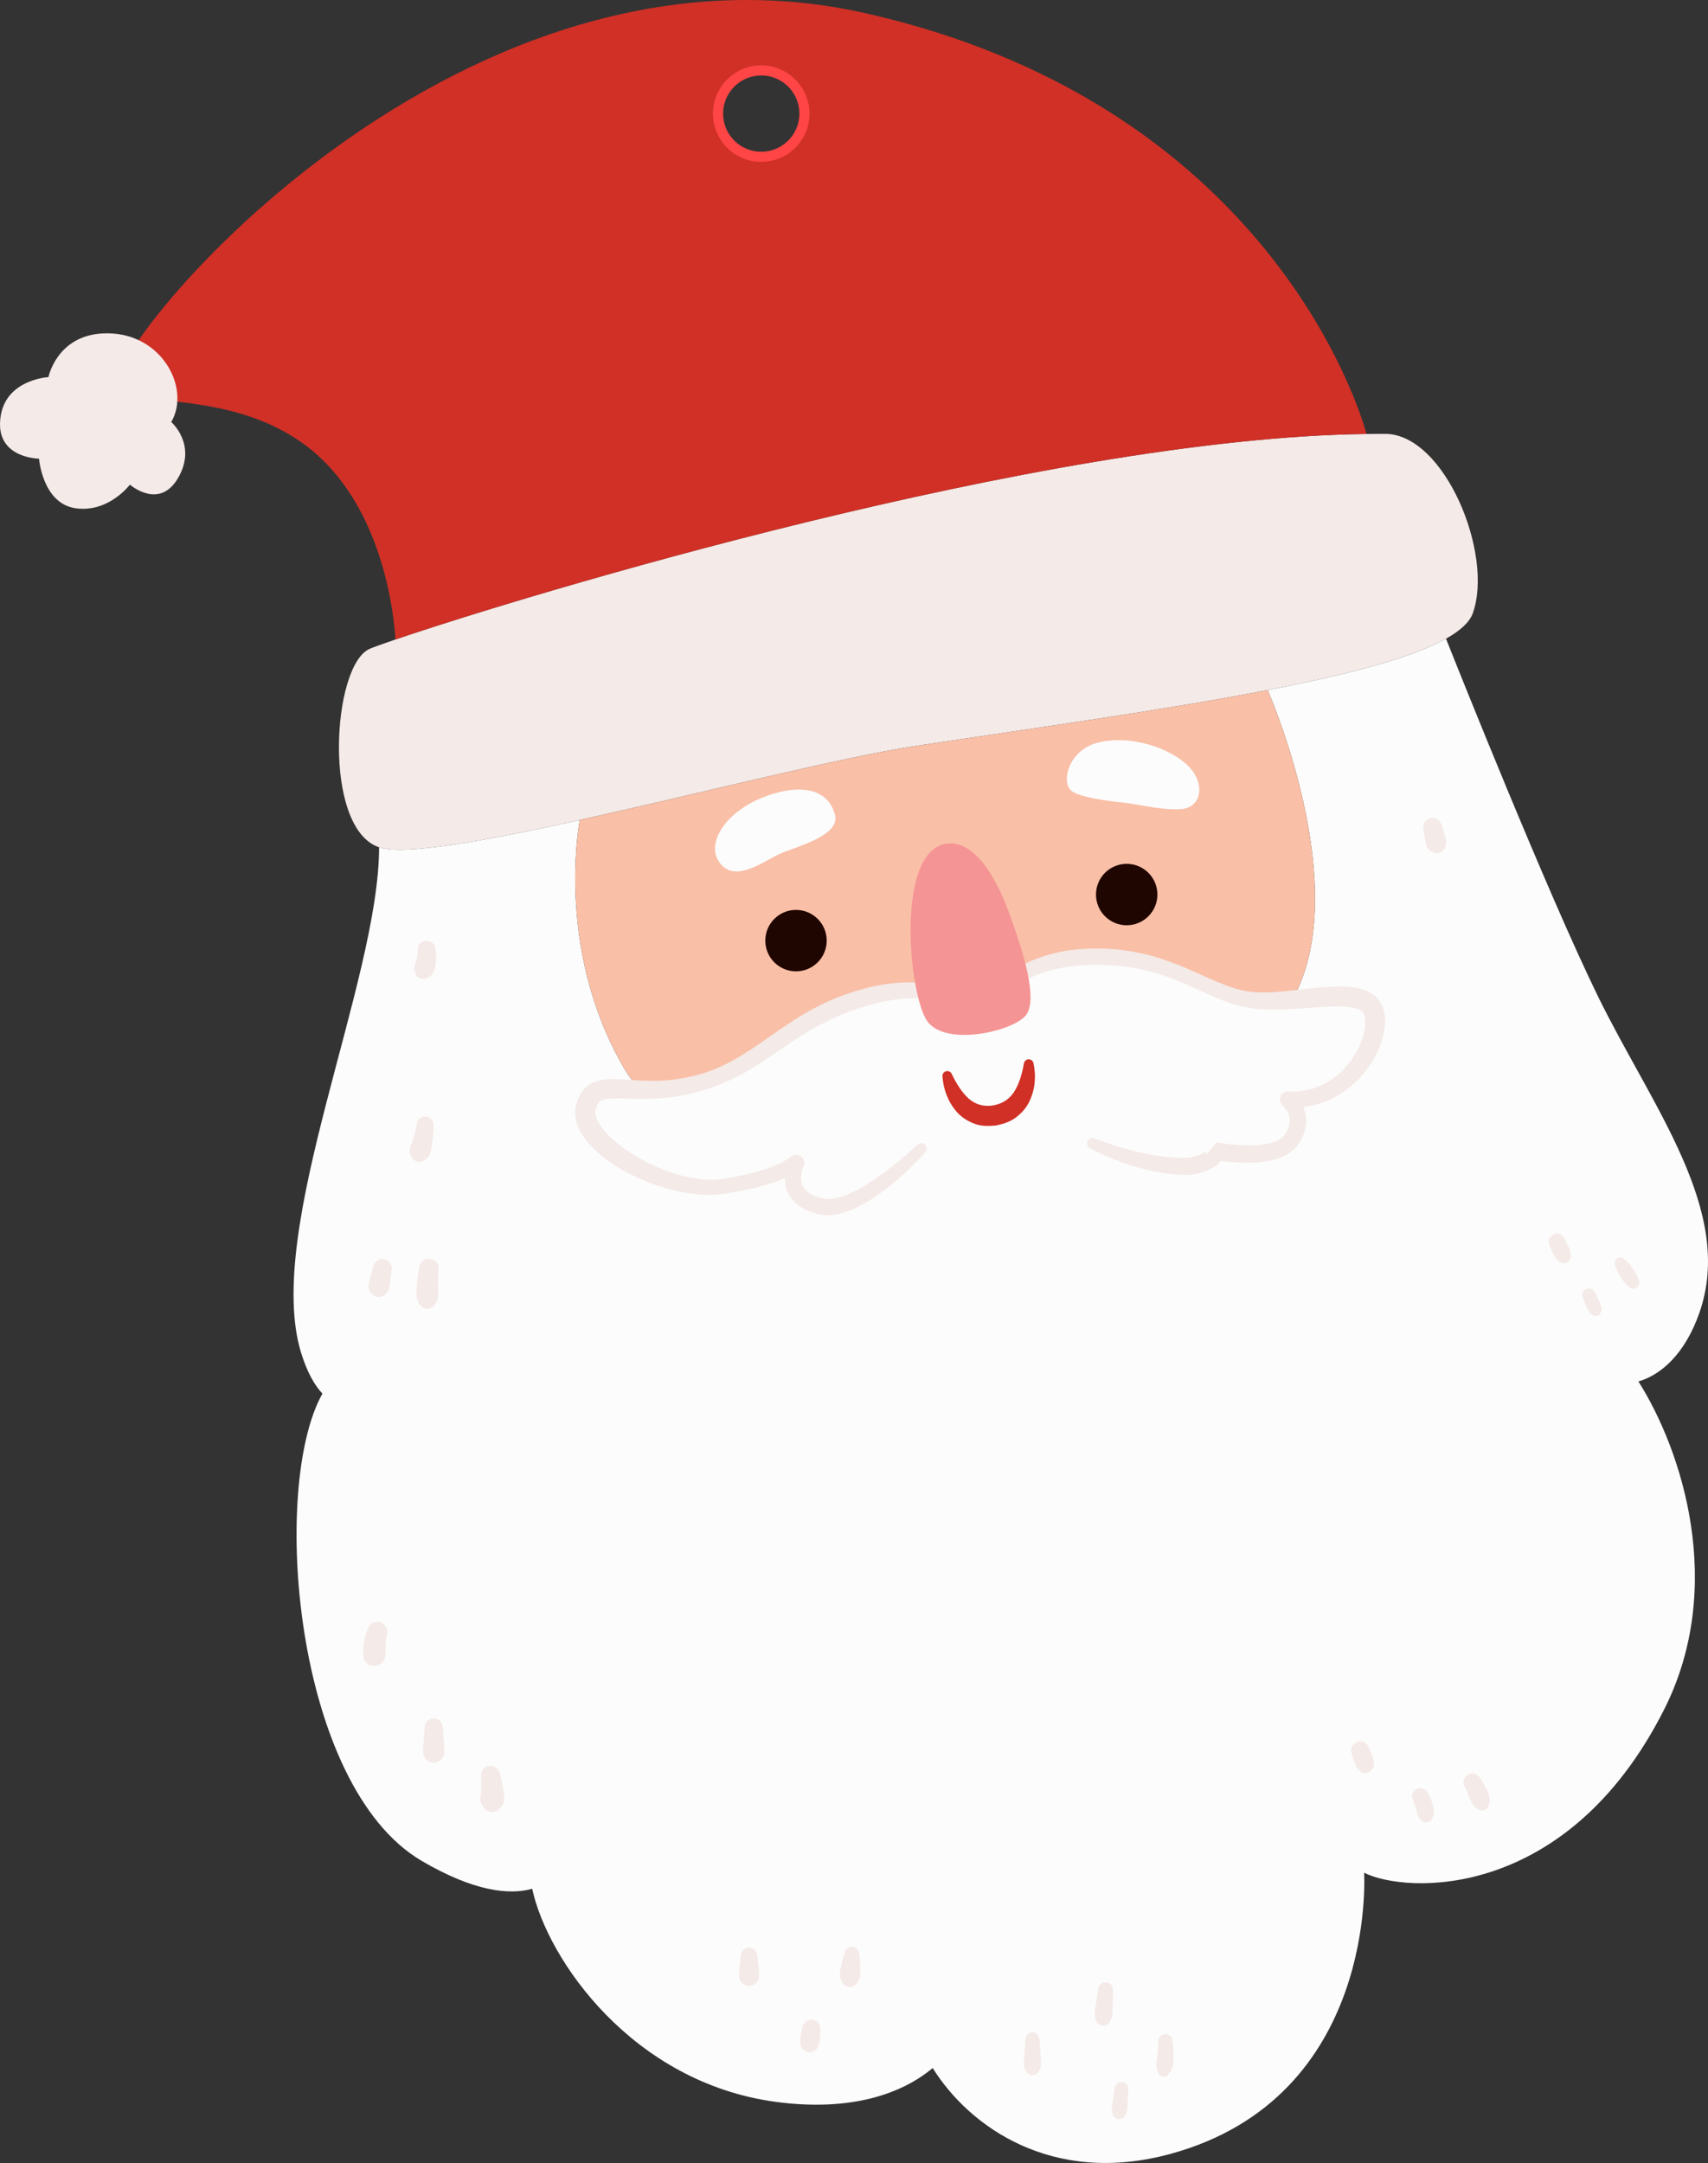 <svg id="_Слой_2" xmlns="http://www.w3.org/2000/svg" width="853.08" height="1080" viewBox="0 0 853.08 1080"><rect x="0" y="0" width="853.08" height="1080" fill="#333333" stroke="none"/><g id="New_year02_534747512"><g id="New_year02_534747512-2"><path d="M197.49 319.31c-6.68 2.28-11.09 3.9-12.86 4.66-18.89 8.25-23.59 89.67 4.71 99.08 12.51 4.2 52.96-3.19 100.2-13.57v-.05c59.8-13.21 130.48-31.34 168.8-37.11 59.89-9.01 123.53-17.82 174.82-27.75 39.55-7.65 71.69-15.95 89.06-25.67 7.14-4 11.75-8.2 13.37-12.66 10.58-29.47-13.97-89.46-43.7-89.61-3.09.0-6.22.0-9.41.05-162.12 1.98-422.61 81.36-484.99 102.63z" fill="#f4eae7"/><path d="M150.41 675.54c-18.89-61.36 38.93-185.25 38.93-252.49 12.51 4.2 52.96-3.19 100.2-13.57-1.16 6.28-11.04 67.49 22.48 124.45 27.64 46.93 111.48-1.72 176.39-12.35 64.91-10.63 130.37 31.24 158.67-25.37 27.04-54.12-10.53-143.79-13.92-151.64 39.55-7.65 71.69-15.95 89.06-25.67 6.48 16.35 50.78 127.18 75.85 178.47 27.13 55.44 68.45 107.39 50.73 158.07-7.29 20.81-19.29 31.09-30.48 34.33 21.67 34.18 43.99 102.22 12.81 163.89-48.35 95.54-128.6 92.04-149.81 81.41.0.0 7.04 112.04-96.75 140.39-58.94 16.05-100.35-13.46-118.73-42.88-15.24 12.81-40.81 21.92-78.27 16.91-71.59-9.57-114.12-70.93-121.76-106.42-11.5 3.29-29.42 1.21-55.19-13.92-64.05-37.62-75.54-187.33-49.57-233.3-4-4.25-7.69-10.78-10.63-20.3z" fill="#fcfcfc"/><path d="M289.54 409.48c-1.16 6.28-11.04 67.49 22.48 124.45 27.64 46.93 111.48-1.72 176.39-12.35 64.91-10.63 130.37 31.24 158.67-25.37 27.04-54.12-10.53-143.79-13.92-151.64-51.29 9.92-114.93 18.73-174.82 27.75-38.33 5.77-109.01 23.9-168.8 37.11v.05z" fill="#f9bfa7"/><path d="M547.4 446.66c0-8.47 6.86-15.34 15.34-15.34s15.34 6.87 15.34 15.34-6.87 15.33-15.34 15.33-15.34-6.86-15.34-15.33z" fill="#200600"/><path d="M382.24 469.66c0-8.47 6.86-15.34 15.33-15.34s15.34 6.87 15.34 15.34-6.87 15.34-15.34 15.34-15.33-6.87-15.33-15.34z" fill="#200600"/><path d="M535.55 395.19c-5.94-3.84-2.21-20.43 12.42-24.29 16.64-4.4 36.71 2.76 45.54 11.59 8.83 8.83 6.63 20.98-3.87 21.53-10.49.55-20.84-2.48-28.84-3.31-8-.83-20.56-2.48-25.26-5.52z" fill="#fcfcfc"/><path d="M417.04 406.84c2.75 10.29-18.58 15.63-26.84 19.17-8.26 3.54-22.12 14.75-30.08 5.6-7.97-9.14.76-23.85 16.96-31.71 14.6-7.08 35.39-10.18 39.96 6.93z" fill="#fcfcfc"/><path d="M491.66 529.09c40.26 49.11 94.67 55.74 105.73 52.64 11.07-3.1 9.3-7.08 9.3-7.08.0.0 30.53 6.19 38.49-5.75 7.96-11.95-1.77-19.91-1.77-19.91 34.51 1.77 50.88-38.49 40.26-47.78-10.62-9.29-44.24 2.66-65.03-3.1-20.8-5.75-38.49-22.12-76.54-20.35-38.05 1.77-51.76 26.54-51.76 26.54.0.0-20.35-17.25-58.84-6.19-38.49 11.06-50.43 34.06-83.17 42.91-32.74 8.85-51.32-5.75-55.74 11.95s40.26 43.8 69.01 39.37c28.76-4.42 36.28-11.94 36.28-11.94.0.0-8.85 17.69 12.83 22.12 21.68 4.43 70.34-44.68 80.96-73.44" fill="#fcfcfc"/><path d="M511.37 531.19c-.9 5.16-2.49 10.42-5 14.21-2.6 3.77-6.05 5.81-10.49 6.56-4.44.66-8.23-.29-11.78-3.18-3.44-2.97-6.39-7.63-8.65-12.36l-.12-.25c-.58-1.21-2.03-1.72-3.24-1.14-.92.44-1.44 1.4-1.37 2.37.46 6.33 2.55 12.39 7.07 17.7 2.28 2.62 5.42 4.71 8.9 5.98 3.54 1.37 7.26 1.19 10.74.9 3.41-.73 6.95-1.73 9.94-3.99 2.93-2.2 5.4-5.03 6.85-8.18 2.92-6.32 3.3-12.75 1.97-18.97-.28-1.31-1.56-2.15-2.88-1.87-.99.21-1.72 1.01-1.88 1.95l-.05.29z" fill="#d03026"/><path d="M58.47 194.2c7.04 9.42 56.71.0 94.32 28.3 38.58 29.01 44 84.86 44.71 96.81 62.38-21.27 322.87-100.65 484.99-102.63v-.05S641.16 53.81 432.37 6.62C223.57-40.57 47.48 179.42 58.47 194.2zM358.63 57.06c-.18-11.92 9.33-21.73 21.25-21.91 11.92-.19 21.73 9.33 21.91 21.25.18 11.92-9.33 21.73-21.25 21.91-11.92.18-21.73-9.33-21.91-21.25z" fill="#d03026"/><path d="M363.43 74.04c-4.63-4.48-7.23-10.5-7.33-16.94-.2-13.3 10.44-24.28 23.74-24.48 13.05-.26 24.27 10.44 24.48 23.74.2 13.29-10.44 24.28-23.74 24.48-.13.0-.25.0-.38.0-6.3.0-12.24-2.41-16.78-6.8zm16.49-36.36c-10.5.16-18.92 8.84-18.75 19.34.08 5.09 2.13 9.84 5.78 13.38 3.66 3.54 8.48 5.43 13.56 5.37 10.5-.16 18.92-8.84 18.75-19.34-.16-10.41-8.68-18.76-19.04-18.76-.1.0-.2.0-.3.0z" fill="#ff4545"/><path d="M24.19 188.3s4.13-20.64 27.13-21.82c29.01-1.49 44.24 27.13 34.21 44.24.0.0 12.98 11.21 3.54 27.72-9.44 16.52-24.18 3.54-24.18 3.54.0.0-10.62 14.16-27.13 11.8-16.52-2.36-18.28-24.77-18.28-24.77.0.0-19.94-.11-19.47-17.7.59-21.83 24.18-23.01 24.18-23.01z" fill="#f4eae7"/><path d="M492.07 502.26c-12.32-9.78-27.91-12.58-42.74-11.6-7.46.45-14.79 1.96-21.82 4.16-7.04 2.12-13.93 4.92-20.42 8.39-13.09 6.84-24.33 16.11-36.03 23.34-5.88 3.59-11.94 6.74-18.38 8.87-6.45 2.1-13.13 3.48-19.89 3.97-6.79.53-13.52.14-20.7-.36-3.6-.18-7.3-.56-11.82.22-1.1.17-2.35.66-3.5 1.02-1.18.56-2.41 1.26-3.49 2.06-2.16 1.82-3.61 4.1-4.51 6.28-.38 1.08-.76 2.13-1.09 3.25-.26 1.3-.47 2.62-.42 3.91.03 2.58.65 4.98 1.54 7.04 1.79 4.18 4.43 7.35 7.17 10.17 5.54 5.6 11.9 9.74 18.54 13.14 6.65 3.39 13.61 6.05 20.83 7.87 7.19 1.86 14.68 2.98 22.36 2.47 3.95-.23 7.48-.94 11.04-1.58 3.57-.68 7.13-1.47 10.67-2.42 3.55-.93 7.09-1.99 10.59-3.37 1.75-.71 3.49-1.44 5.22-2.34 1.82-1 3.26-1.67 5.43-3.56l-6.31-4.55c-1.95 4.32-2.79 8.61-1.89 13.53.93 4.91 4.72 9.1 8.67 11.18.98.65 2 .98 3.01 1.41 1.01.45 2.03.8 3.04 1.02 1.04.25 1.98.57 3.11.76 1.17.11 2.42.38 3.53.26 4.6-.14 8.59-1.5 12.29-3.08 7.37-3.26 13.67-7.77 19.6-12.6 5.92-4.84 11.32-10.21 16.44-15.78 1.01-1.1.93-2.81-.16-3.82-1.04-.96-2.66-.92-3.68.02-5.38 5.03-11.05 9.72-16.86 14.11-5.87 4.25-11.99 8.26-18.36 10.9-3.16 1.27-6.44 2.17-9.32 2.16-.75.08-1.35-.14-2.03-.16-.71-.11-1.55-.4-2.32-.58-.82-.17-1.56-.44-2.26-.76-.7-.3-1.48-.53-2.04-.95-2.57-1.44-4.17-3.35-4.73-5.83-.6-2.41-.06-5.82 1.02-8.28v-.03c.9-2.01-.02-4.35-2.03-5.23-1.49-.65-3.16-.32-4.29.71-.5.46-2.18 1.58-3.49 2.25-1.4.78-2.93 1.45-4.46 2.11-3.1 1.29-6.36 2.35-9.67 3.29-3.31.93-6.71 1.65-10.12 2.31-3.43.62-6.9 1.3-10.06 1.46-13.18.43-26.72-4.31-38.4-10.97-5.83-3.38-11.35-7.39-15.75-11.97-2.17-2.28-4.02-4.81-4.98-7.21-.55-1.19-.79-2.31-.81-3.29-.06-.5.06-.93.1-1.38l.59-1.81c1.01-2.23 1.63-2.9 4.21-3.49 2.49-.57 5.97-.5 9.45-.4 7.01.25 14.55.39 21.92-.48 14.82-1.53 29.23-6.8 41.74-14.46 12.53-7.63 23.48-16.51 35.78-22.63 6.12-3.11 12.4-5.86 18.98-7.83 6.54-2 13.15-3.72 19.9-4.31 6.72-.64 13.5-.51 20.12.63 6.48 1.24 13.26 3.43 18.45 6.92l.33.22c1.23.83 2.9.5 3.73-.73.78-1.17.52-2.74-.56-3.6z" fill="#f4eae7"/><path d="M544.39 573.33c10.01 5.2 20.7 9.21 31.92 11.53 5.65 1.1 11.3 1.9 17.47 1.68 1.5-.05 3.25-.26 5-.71 1.46-.42 2.93-.89 4.44-1.54 1.5-.63 3.06-1.42 4.68-2.75.8-.71 1.64-1.51 2.35-2.85.35-.64.65-1.44.8-2.32.06-.48.11-.93.08-1.47-.07-.59-.02-.88-.46-2.02l-4.87 6.06c5.52 1.03 10.81 1.62 16.36 1.66 5.5.04 11.17-.37 16.95-2.42 1.43-.41 2.88-1.32 4.29-2.02 1.35-1.05 2.8-1.89 3.9-3.37 1.29-1.39 1.97-2.72 2.73-4.06.68-1.43 1.32-2.89 1.71-4.51.81-3.18.85-6.8-.27-10-1.15-3.28-2.73-5.86-5.52-8.36l-2.77 7.18c6.38.27 12.91-.7 18.94-3.07 6.01-2.4 11.43-6.13 15.95-10.67 4.53-4.54 8.19-9.91 10.7-15.92 1.26-3.01 2.23-6.18 2.73-9.58.5-3.39.48-7.12-.96-11.1-.76-1.96-2.18-4.1-3.99-5.54-.87-.62-1.76-1.22-2.66-1.78-.89-.46-1.78-.76-2.69-1.13-3.58-1.26-6.92-1.59-10.11-1.67-6.36-.12-12.29.5-18.14 1.12-11.53 1.24-23.16 3.07-33.41.59-10.66-2.78-20.97-8.66-32.18-12.94-11.14-4.47-23.26-7.25-35.37-7.66-6.04-.26-12.09.02-18.21.82-6.07.93-12.05 2.57-17.78 4.87-11.42 4.82-21.57 12.54-28.04 23.62-.75 1.28-.32 2.93.96 3.68 1.21.71 2.74.37 3.54-.75l.22-.31c6.21-8.67 15.9-15.4 26.12-19.21 10.39-3.85 21.56-5.04 32.89-4.59 11.27.29 22.36 2.47 33.01 6.49 10.68 3.93 20.83 9.86 32.73 13.56 12.61 3.44 24.77 2.03 36.39 1.4 5.8-.4 11.55-.9 16.89-.65 5.34.11 10.14 1.6 10.57 3.75 1.24 3.18.52 8.8-1.31 13.51-1.83 4.85-4.67 9.47-8.24 13.35-7.09 7.88-17.5 12.44-28.13 11.73-2.22-.15-4.14 1.53-4.29 3.75-.08 1.29.44 2.47 1.33 3.27l.18.16c1.1.98 2.44 2.93 2.93 4.61.6 1.75.58 3.57.08 5.42-.23.93-.67 1.85-1.11 2.77-.55.92-1.11 1.89-1.67 2.37-.42.69-1.36 1.1-2.02 1.7-.96.38-1.71.96-2.81 1.23-4.09 1.39-9.02 1.8-13.92 1.65-4.88-.15-10.02-.64-14.75-1.51l-4.87 6.06c-.33-.82-.21-.76-.27-1.01.0-.19.0-.3.03-.44.02-.21.09-.34.11-.38.08-.09-.08.1-.31.3-.51.43-1.41.98-2.46 1.4-1.02.46-2.19.83-3.37 1.2-.92.26-1.92.45-3.17.53-4.88.36-10.28-.15-15.51-1-10.54-1.66-20.96-4.7-31.08-8.63h-.02c-1.39-.55-2.96.14-3.5 1.53-.5 1.3.08 2.75 1.28 3.38z" fill="#f4eae7"/><path d="M472.48 421.29c13.02-2.12 24.19 14.16 31.86 35.39 6.52 18.07 13.86 41 8.55 49.55-5.31 8.55-40.7 16.81-49.84 3.54-9.15-13.27-15.93-84.35 9.43-88.48z" fill="#f59494"/><path d="M806.7 629.63c.24-.56.64-1.1 1.19-1.39 1.15-.61 2.58-.49 3.52.45.71.71 1.44 1.4 2.13 2.13.81.86 1.44 1.95 2.11 2.92.29.42.58.85.88 1.27.11.16.22.32.33.47.31.45.44.83.67 1.36l1.14 2.72c.04.27.08.55.11.82.01.43-.07.82-.27 1.19-.25.59-.68 1.17-1.26 1.48-1.2.63-2.76.53-3.74-.48-.7-.72-1.41-1.43-2.09-2.17-.81-.88-1.39-1.99-2.02-3-.64-1.03-1.3-2.01-1.76-3.14-.37-.91-.73-1.82-1.09-2.73-.24-.58-.09-1.35.14-1.89z" fill="#f4eae7"/><path d="M790.66 644.94c.4-.62.91-1.07 1.59-1.36 1.42-.6 3.43-.14 4.15 1.36l2.02 4.2c.45.92.83 1.83 1.13 2.81.18.58.39 1.15.39 1.77.0.8-.34 1.46-.72 2.13-.56 1-1.74 1.38-2.81 1.14-.76-.17-1.45-.39-2.02-.97-.42-.41-.7-.97-1-1.47-.19-.31-.39-.63-.56-.95-.29-.55-.5-1.2-.74-1.79-.59-1.44-1.17-2.87-1.76-4.31-.29-.71-.07-1.93.34-2.56z" fill="#f4eae7"/><path d="M773.66 618.98c.26-.95 1-1.98 1.88-2.44.95-.5 2.1-.75 3.15-.41.98.32 1.96.93 2.45 1.88.62 1.21 1.25 2.42 1.87 3.64.45.87.79 1.77 1.15 2.68.35.88.32 1.93.39 2.88-.04.31-.09.62-.13.93-.12.28-.24.56-.36.84-.39.66-.98 1.14-1.67 1.43-1.33.56-2.76.24-3.83-.72-.7-.64-1.37-1.22-1.87-2.05-.36-.59-.68-1.18-.97-1.8-.55-1.23-1.11-2.45-1.66-3.68-.3-.47-.46-.98-.48-1.52-.12-.54-.1-1.09.07-1.63z" fill="#f4eae7"/><path d="M731.16 888.66c.27-1 1.05-2.09 1.99-2.59 1-.53 2.22-.8 3.33-.44 1.12.36 1.93 1.02 2.59 1.99 1.17 1.72 2.24 3.5 3.2 5.34.65 1.23 1.12 2.48 1.46 3.82.31 1.17.54 2.29.19 3.51-.12.42-.26.84-.41 1.25-.35 1.04-.97 1.8-1.99 2.23-.94.39-2.19.45-3.07-.18-.97-.69-2.14-1.3-2.73-2.38-.35-.63-.64-1.28-.99-1.91-.75-1.39-1.23-2.93-1.81-4.41-.43-.97-.87-1.94-1.35-2.89-.53-1.04-.76-2.19-.44-3.34z" fill="#f4eae7"/><path d="M705.44 895.92c.27-.96 1.01-2.01 1.91-2.48.96-.51 2.13-.76 3.2-.42 1.01.33 1.95.95 2.48 1.91 1.02 1.84 1.86 3.82 2.47 5.84.34 1.14.66 2.34.69 3.53.0.23.0.46.0.69-.04.97-.23 1.51-.65 2.38-.16.34-.34.68-.52 1.01-.56 1-1.69 1.62-2.82 1.62-1.25.0-2.09-.66-2.8-1.6.08.11.16.21.25.32-.17-.22-.35-.43-.52-.64-.54-.66-.84-1.18-1.13-1.98-.06-.16-.11-.33-.16-.5-.23-.7-.32-1.42-.47-2.14-.3-1.3-.73-2.56-1.24-3.79-.08-.19-.16-.38-.26-.56-.49-1.01-.72-2.09-.42-3.2z" fill="#f4eae7"/><path d="M675.48 871.74c.55-.93 1.62-1.83 2.7-2.07 1.15-.26 2.45-.21 3.47.45.31.23.61.47.91.7.56.56.94 1.23 1.16 1.99.5 1.21 1.01 2.42 1.52 3.63.26.61.44 1.22.62 1.85.04.13.08.27.12.4.03.09.05.18.08.27.22.82.22 1.64.0 2.46-.04.26-.08.53-.12.8-.2.7-.55 1.31-1.07 1.83-.52.51-1.13.87-1.83 1.07-.73.2-1.47.2-2.2.0-.7-.2-1.32-.55-1.83-1.07-.22-.2-.45-.39-.67-.59-.56-.53-.77-1.06-1.05-1.7-.4-.93-.83-1.85-1.12-2.82l-1.13-3.74c-.34-1.1-.12-2.49.45-3.48z" fill="#f4eae7"/><path d="M578.05 1026c.01-.09.01-.07.02-.13.0-.04.0-.01.0-.07.03-.29.07-.58.1-.87.07-.63.13-1.26.18-1.89.1-1.31.16-2.61.17-3.92.02-1.75 1.32-3.21 3.04-3.44 1.55-.21 3.58.79 3.84 2.51.44 2.91.73 5.83.79 8.77.03 1.61-.02 3.31-.5 4.86-.28.86-.57 1.72-1.11 2.45-.46.63-.94 1.25-1.43 1.87-.59.76-1.85.96-2.71.72-.97-.26-1.66-1.01-1.95-1.94-.19-.59-.41-1.17-.58-1.76-.24-.78-.28-1.62-.33-2.43-.08-1.58.24-3.16.47-4.72z" fill="#f4eae7"/><path d="M555.59 1050.79c.13-.96.26-1.93.39-2.89l.79-5.79c.1-.76.93-1.72 1.58-2.06.69-.37 1.41-.51 2.2-.41 1.61.22 3.07 1.66 2.98 3.38-.1 1.95-.2 3.9-.3 5.85-.05.97-.1 1.95-.15 2.93-.04.71-.04 1.46-.2 2.15-.12.5-.29 1-.43 1.5-.48 1.71-2.16 2.78-3.91 2.55-1.85-.25-2.92-1.71-3.09-3.5-.05-.52-.14-1.05-.14-1.57-.01-.7.18-1.44.28-2.14z" fill="#f4eae7"/><path d="M546.99 1003.38c.17-1.23.35-2.45.52-3.68.35-2.41.69-4.81 1.04-7.22.12-.83 1.01-1.86 1.72-2.23.75-.4 1.53-.56 2.38-.45 1.79.24 3.27 1.8 3.24 3.67-.04 2.45-.08 4.89-.13 7.34-.02 1.2-.03 2.4-.06 3.6-.02.84-.1 1.92-.33 2.69-.23.8-.72 1.65-1.08 2.41-.63 1.35-2.42 2-3.78 1.81-1.48-.2-2.74-1.26-3.16-2.72-.25-.88-.55-1.76-.58-2.68-.02-.86.1-1.71.22-2.57z" fill="#f4eae7"/><path d="M511.46 1029.27c.08-1.23.16-2.45.24-3.68.16-2.45.32-4.9.48-7.36.12-1.82 1.53-3.59 3.5-3.5 2 .09 3.37 1.54 3.5 3.5.16 2.46.32 4.91.49 7.36.08 1.23.16 2.45.24 3.68.06.89.15 1.68-.06 2.57-.2.83-.63 1.63-.99 2.41-1.11 2.41-5.25 2.41-6.35.0-.35-.77-.84-1.59-.99-2.41-.17-.87-.12-1.69-.06-2.57z" fill="#f4eae7"/><path d="M420.27 981.04c.46-2.11 1.08-4.17 1.68-6.25.51-1.77 2.23-2.88 4.03-2.64.78.1 1.57.42 2.12 1.01.69.76.97 1.58 1.08 2.6.21 2.18.45 4.35.52 6.55.05 1.44.15 2.84-.09 4.28-.05.28-.1.55-.16.83-.22 1.03-.71 1.78-1.37 2.57-.28.33-.57.66-.85.99-1.72 2-5.11 1.29-6.34-.82-.23-.4-.48-.79-.7-1.2-.62-1.14-.78-2.47-.71-3.75.08-1.4.49-2.82.79-4.19z" fill="#f4eae7"/><path d="M399.84 1017.05c.11-.59.24-1.18.36-1.77.24-1.18.47-2.35.71-3.53.14-.59.41-1.1.81-1.53.32-.49.74-.88 1.26-1.16.36-.15.72-.3 1.08-.45.6-.19 1.2-.21 1.8-.08.41.0.79.1 1.14.31.56.18 1.04.49 1.45.93.79.86 1.38 1.99 1.32 3.19-.06 1.2-.12 2.4-.18 3.6-.03.6-.04 1.21-.09 1.8-.04.7-.15 1.33-.36 1.98-.1.31-.2.61-.3.92-.35 1.09-1.08 2.22-2.13 2.77-.37.15-.74.31-1.11.46-.61.19-1.23.22-1.84.08-.42.0-.81-.11-1.17-.32-.57-.19-1.07-.51-1.49-.96-.24-.31-.48-.62-.73-.93-.42-.72-.63-1.5-.63-2.34l-.06-.97c-.04-.68.04-1.33.16-2z" fill="#f4eae7"/><path d="M369.47 981.64c.17-1.67.33-3.33.5-5 .11-1.13.39-2.11 1.22-2.94.72-.72 1.9-1.26 2.94-1.22 1.07.05 2.19.4 2.94 1.22.79.86 1.1 1.78 1.22 2.94.17 1.67.33 3.33.5 5 .16 1.63.52 3.36.32 5 .02.68-.12 1.32-.43 1.91-.2.61-.54 1.15-1.02 1.6-.87.86-2.28 1.51-3.52 1.46-1.29-.06-2.62-.48-3.52-1.46-.26-.34-.51-.67-.78-1-.45-.78-.67-1.61-.68-2.51-.2-1.64.15-3.37.32-5z" fill="#f4eae7"/><path d="M240.24 895.54c-.07.52-.14 1.05-.21 1.57.46-3.56.55-7.14.26-10.71-.09-1.09.58-2.59 1.37-3.32.77-.71 1.64-1.15 2.69-1.29 2.34-.31 4.43 1.11 5.14 3.36.72 2.26 1.28 4.57 1.67 6.91.26 1.59.48 3.19.63 4.79.1 1.05.07 2.08-.23 3.11-.4 1.31-1.21 2.35-2.15 3.32-1.12 1.17-2.72 1.61-4.29 1.4-1.68-.23-2.75-1.09-3.73-2.44-.55-.77-.95-1.41-1.22-2.41-.4-1.5-.14-2.81.06-4.3z" fill="#f4eae7"/><path d="M211.37 872.46c.08-1.11.17-2.21.25-3.32.16-2.21.33-4.43.5-6.64.09-1.21.44-2.31 1.32-3.19.78-.78 2.06-1.37 3.19-1.32 2.59.12 4.32 1.98 4.51 4.51.16 2.21.33 4.42.5 6.64l.24 3.18c.17 2.29.27 4.54-1.6 6.3-2.07 1.96-5.23 1.96-7.3.0-1.79-1.7-1.78-3.93-1.61-6.17z" fill="#f4eae7"/><path d="M182.02 819.12c.38-1.94.93-3.83 1.64-5.67.48-1.25 1.1-2.28 2.29-2.98 1.07-.63 2.64-.89 3.84-.5 2.64.85 4.13 3.41 3.48 6.13-.21.89-.36 1.78-.51 2.68-.27 2.48-.24 4.95-.25 7.44.0 1.43-.62 2.93-1.63 3.94-.97.97-2.56 1.7-3.95 1.63-1.44-.06-2.94-.54-3.95-1.63-1.04-1.13-1.52-2.4-1.63-3.94-.17-2.38.2-4.77.66-7.1z" fill="#f4eae7"/><path d="M208.21 641.63c.26-3.2.68-6.4 1.22-9.57.19-1.1 1.3-2.43 2.26-2.94.99-.53 2.02-.74 3.14-.59 2.24.3 4.48 2.39 4.27 4.84-.24 2.75-.36 5.5-.36 8.26.0 1.36.03 2.71.09 4.07.04.94-.07 2.27-.3 3.13-.29 1.04-.82 1.75-1.41 2.6-.78 1.11-1.71 1.83-3.08 2.01-1.22.17-2.7-.15-3.53-1.16-.58-.7-1.21-1.4-1.66-2.18-.68-1.18-.9-2.91-.89-4.24.0-1.4.13-2.82.25-4.22z" fill="#f4eae7"/><path d="M184.53 639.6l.63-2.44c.44-1.69.87-3.37 1.31-5.06.29-1.13 1.15-2.22 2.15-2.8 1-.59 2.49-.84 3.61-.47 1.13.37 2.22 1.07 2.8 2.15.16.37.32.75.47 1.12.22.83.22 1.66.0 2.49-.24 1.74-.47 3.48-.71 5.22-.11.84-.23 1.68-.34 2.51-.12.88-.18 1.59-.68 2.41-.6.97-1.43 1.67-2.38 2.26-.95.59-2.45.81-3.52.46-.37-.15-.73-.31-1.09-.46-.69-.41-1.24-.95-1.64-1.64-.68-.94-1.08-2.08-1.08-3.26.0-.85.27-1.69.47-2.51z" fill="#f4eae7"/><path d="M205.45 571.37c.44-1.17.84-2.35 1.2-3.55.71-2.38 1.24-4.8 1.6-7.25.14-.93 1.13-2.09 1.94-2.52.85-.45 1.73-.63 2.68-.5 2.07.28 3.63 2.02 3.65 4.14.03 2.92-.22 5.8-.61 8.68-.17 1.24-.38 2.48-.63 3.71-.2.98-.44 1.9-.9 2.8-.62 1.21-1.66 2-2.81 2.64-1.24.67-2.57.76-3.86.22-1.33-.56-1.98-1.5-2.51-2.81-.35-.86-.57-1.72-.5-2.67.08-1.12.37-1.89.75-2.89z" fill="#f4eae7"/><path d="M207.14 482c.19-.64.4-1.25.63-1.87.39-1.08.62-2.21.81-3.33.08-.9.15-1.8.11-2.71-.04-1.05.51-2.4 1.29-3.1.73-.67 1.54-1.08 2.52-1.21 2.02-.27 4.39 1 4.82 3.14.46 2.29.69 4.65.43 6.97-.14 1.34-.28 2.78-.71 4.06-.35 1.05-.98 2.41-1.77 3.2-.79.79-1.8 1.22-2.86 1.49-.9.23-1.81.15-2.67-.21-.74-.31-1.63-.91-1.96-1.68-.15-.36-.32-.71-.47-1.07-.5-1.2-.54-2.43-.17-3.69z" fill="#f4eae7"/><path d="M711.45 410.71c.57-.97 1.69-1.9 2.8-2.15 1.2-.27 2.55-.22 3.61.47 1.04.67 1.78 1.6 2.15 2.8l1.42 4.64c.23.77.51 1.54.71 2.32.37 1.45.35 3.28-.48 4.57-.33.51-.75.97-1.15 1.42-.89 1-2.76 1.58-4.03 1.07-.54-.22-1.22-.43-1.67-.69-1.22-.72-2.28-2.21-2.6-3.63-.17-.79-.28-1.61-.41-2.4-.27-1.6-.55-3.2-.83-4.81-.19-.62-.22-1.25-.08-1.87.03-.62.21-1.2.55-1.74z" fill="#f4eae7"/></g></g></svg>